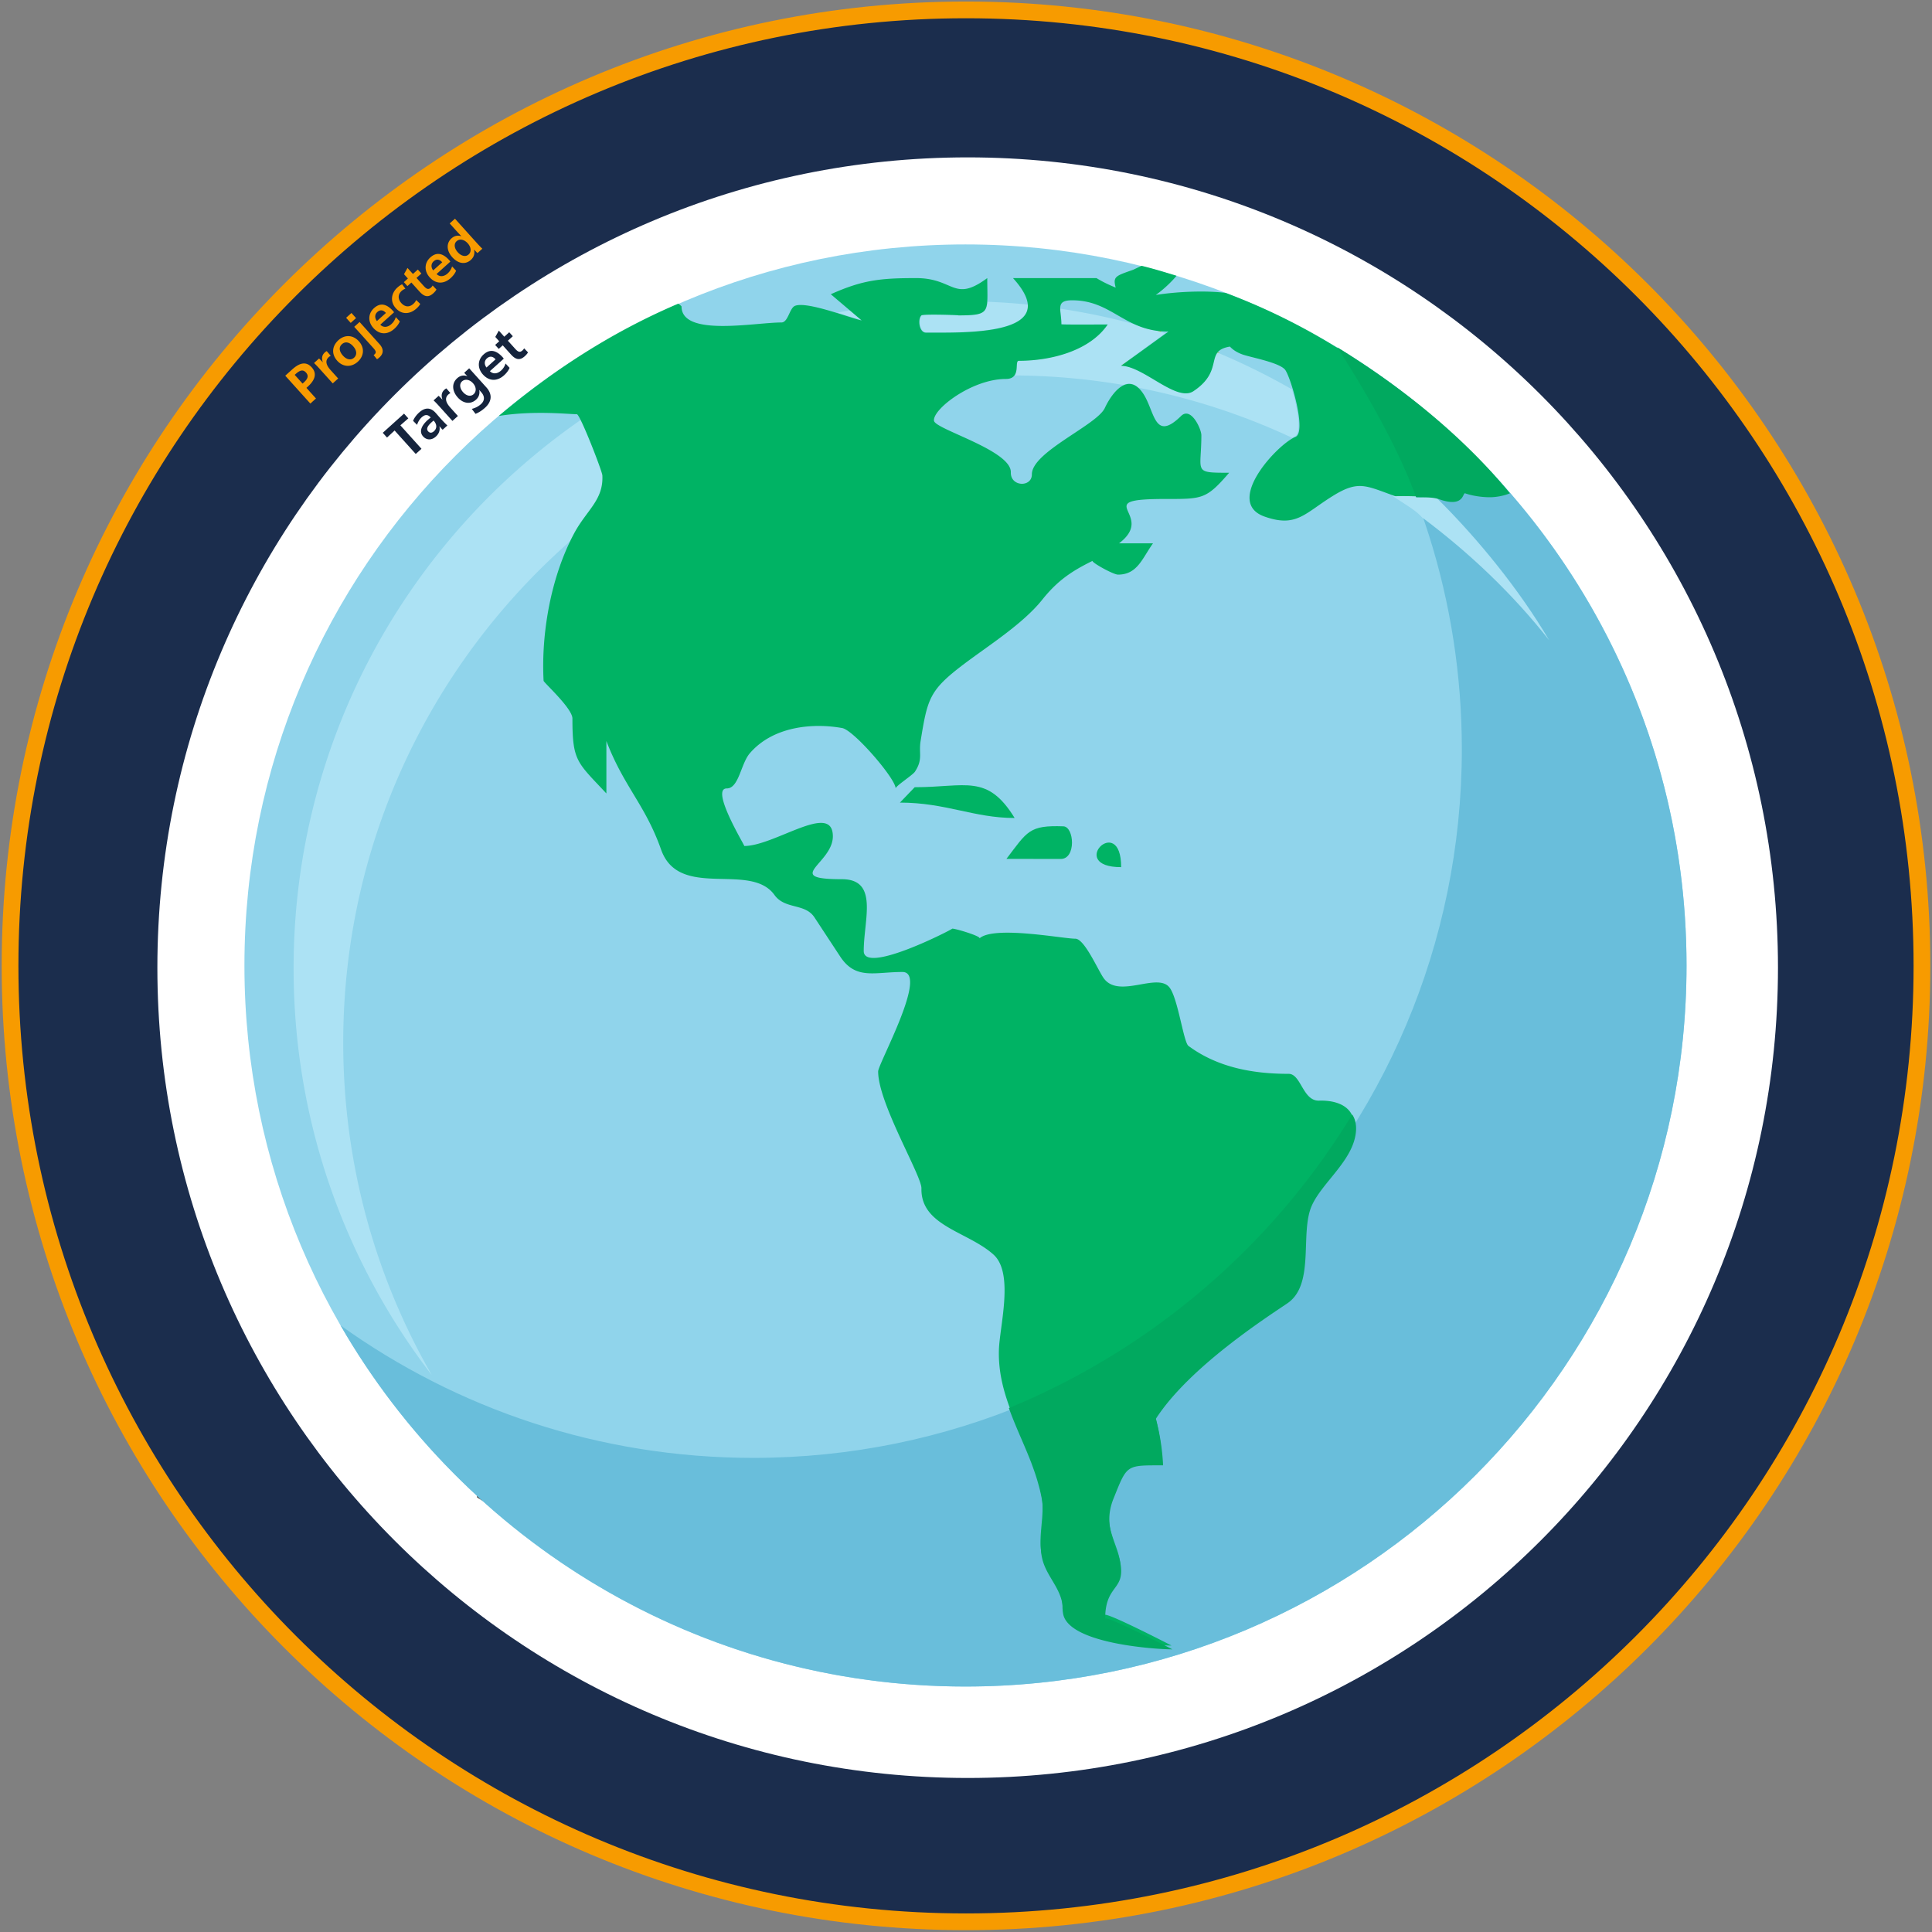 <svg height="577" width="577" xmlns="http://www.w3.org/2000/svg"><rect width="100%" height="100%" fill="#808080" stroke="none"/><g fill="none" fill-rule="evenodd"><g fill-rule="nonzero"><path d="M288.5 573.954C130.823 573.954 3 446.13 3 288.451S130.823 2.954 288.5 2.954 574 130.773 574 288.451 446.177 573.954 288.5 573.954z" fill="#1b2d4d" stroke="#f79b00" stroke-width="5"/><path d="M289 531C155.347 531 47 422.652 47 288.997S155.347 47 289 47s242 108.343 242 241.997S422.653 531 289 531z" fill="#fff"/><path d="M92.686 120.525l-7.493-8.323 2.098-1.89c1.848-1.663 3.946-2.667 5.803-.604 1.793 1.991.743 4.038-1.165 5.756l-.417.375 2.856 3.172zm-4.674-8.573l2.351 2.612.298-.269c1.133-1.02 1.683-1.968.727-3.03-.891-.989-1.826-.708-3.078.419zm8.377-3.764l.024-.022c-.408-1.1-.287-2.116.584-2.9.19-.172.368-.31.589-.4l1.199 1.402a2.245 2.245 0 0 0-.624.41c-1.073.967-.857 2.262.582 3.86l2.254 2.504-1.621 1.46-3.887-4.316c-.58-.644-1.193-1.301-1.702-1.77l1.502-1.354c.27.253.8.792 1.1 1.126zm4.71-6.615c1.871-1.686 4.332-1.59 6.092.365 1.729 1.92 1.566 4.376-.354 6.105-1.908 1.717-4.401 1.61-6.12-.298-1.781-1.98-1.586-4.4.381-6.172zm1.014 1.223c-.954.86-.86 2.114.32 3.425 1.085 1.205 2.38 1.443 3.297.616.954-.859.864-2.181-.274-3.445-1.138-1.264-2.377-1.465-3.343-.596zm2.628-6.36l-1.374-1.527 1.598-1.438 1.374 1.526zm7.85 10.852l-1.014-1.246c.083-.053.2-.137.26-.191.608-.548.463-1.021-.321-1.892l-5.722-6.355 1.597-1.439 5.916 6.57c1.32 1.467 1.317 2.83-.006 4.022a3.928 3.928 0 0 1-.71.53zm5.098-14.025l-4.114 3.704c.872.92 2.183.841 3.292-.157a4.444 4.444 0 0 0 1.337-2.111l1.205 1.29c-.3.723-.863 1.511-1.638 2.209-2.015 1.814-4.402 1.826-6.259-.237-1.664-1.848-1.638-4.29.21-5.954 1.776-1.6 3.65-1.365 5.647.853.086.095.257.309.32.403zm-5.126 2.628l2.695-2.426c-.902-1.002-1.789-.98-2.576-.271-.703.633-.894 1.668-.119 2.697zm7.53-10.989l.975 1.324a3.178 3.178 0 0 0-1.138.679c-1.204 1.084-1.052 2.524-.086 3.597.999 1.109 2.312 1.416 3.611.246.37-.333.638-.683.845-1.149l1.21 1.177c-.287.496-.603.889-1.128 1.361-2.039 1.836-4.457 1.811-6.175-.096-1.782-1.98-1.341-4.536.459-6.157.5-.45.937-.757 1.426-.982zm2.765-.525l-1.18 1.063-1.064-1.18 1.205-1.085-1.16-1.288 1.04-1.865 1.622 1.8 1.467-1.32 1.062 1.18-1.466 1.32 2.158 2.398c.837.93 1.392 1.186 2.167.488.19-.172.373-.4.498-.621l1.142 1.196c-.202.375-.552.777-.958 1.142-1.407 1.267-2.625 1.112-4.086-.51zm11.643-6.252l-4.114 3.704c.872.92 2.183.842 3.292-.157a4.444 4.444 0 0 0 1.337-2.11l1.205 1.29c-.3.722-.863 1.51-1.638 2.208-2.015 1.815-4.402 1.826-6.26-.237-1.663-1.848-1.637-4.29.21-5.953 1.777-1.6 3.651-1.365 5.648.852.086.096.256.31.32.403zm-5.126 2.629l2.695-2.426c-.902-1.002-1.789-.98-2.576-.272-.703.634-.894 1.669-.119 2.698zm6.501-15.44l6.463 7.178c.58.644 1.204 1.313 1.713 1.783l-1.454 1.31a18.477 18.477 0 0 1-1.002-1.041l-.024.021c.267 1.184-.002 2.204-.956 3.063-1.645 1.482-3.797 1.13-5.547-.813-1.707-1.896-1.838-4.175-.228-5.625.918-.826 1.937-.966 2.92-.642l.023-.021a48.904 48.904 0 0 1-1.57-1.673l-1.912-2.123zm.488 6.729c-.882.794-.68 2.146.35 3.29s2.343 1.475 3.237.67c.919-.827.752-2.21-.257-3.331-1.041-1.157-2.4-1.467-3.33-.63z" fill="#f79b00"/><path d="M120.67 123.531l1.276 1.418-2.376 2.075 6.31 7.007-1.72 1.548-6.309-7.008-2.263 2.104-1.277-1.419zm3.889 3.354l-1.186-1.196c.333-.888 1.058-1.823 1.79-2.483 1.924-1.732 3.569-1.428 4.954.11.422.47 1.21 1.392 1.632 1.861.66.733 1.455 1.52 1.859 1.895l-1.407 1.267a6.675 6.675 0 0 1-.467-.471 13.26 13.26 0 0 1-.463-.563l-.024.022c.207 1.076-.055 2.138-1.089 3.07-1.202 1.081-2.717 1.14-3.799-.063-1.169-1.298-.676-3.047 1.367-4.887.253-.227.6-.518.91-.754-.855-.95-1.678-.97-2.688-.06-.65.584-1.14 1.44-1.39 2.252zm4.945-1.276c-.25.182-.37.29-.55.452-1.274 1.147-1.733 2.04-1.084 2.76.487.542 1.106.528 1.72-.024.84-.757 1.061-1.914-.086-3.188zm2.607-6.265l.024-.022c-.41-1.11-.289-2.133.589-2.923.192-.174.371-.313.594-.405l1.208 1.415a2.24 2.24 0 0 0-.628.414c-1.082.974-.864 2.28.586 3.89l2.273 2.524-1.635 1.472-3.918-4.351c-.584-.65-1.202-1.311-1.716-1.785l1.515-1.364c.273.255.805.799 1.108 1.135zm5.874-5.441c-.853.768-.673 2.13.323 3.235s2.252 1.39 3.142.588c.913-.822.79-2.191-.184-3.273-.985-1.094-2.355-1.383-3.28-.55zm.65-2.566l1.49-1.342 5.141 5.71c1.667 1.85 1.838 4.047-.422 6.082-.841.757-1.756 1.385-2.832 1.81l-1.113-1.479c1.137-.284 2.034-.787 2.73-1.414 1.083-.974 1.276-2.258.075-3.592-.184-.205-.38-.421-.55-.66l-.024.023c.19.96-.003 2.026-.977 2.903-1.61 1.45-3.783 1.165-5.428-.662-1.731-1.923-1.874-4.233-.18-5.759.963-.866 2.01-.96 2.977-.634l.024-.022a19.52 19.52 0 0 1-.911-.964zm11.822-4.224l-4.146 3.734c.879.927 2.2.848 3.318-.159a4.48 4.48 0 0 0 1.348-2.128l1.215 1.3c-.302.73-.87 1.524-1.652 2.227-2.031 1.83-4.437 1.84-6.309-.239-1.677-1.863-1.651-4.323.212-6.001 1.79-1.613 3.68-1.376 5.692.86.087.096.259.31.322.406zm-5.166 2.65l2.716-2.446c-.909-1.01-1.803-.988-2.596-.274-.71.639-.902 1.682-.12 2.72zm4.848-6.63l-1.19 1.072-1.071-1.19 1.214-1.093-1.17-1.298 1.05-1.88 1.634 1.815 1.478-1.332 1.072 1.19-1.479 1.332 2.176 2.415c.844.938 1.403 1.196 2.184.493.193-.173.377-.404.503-.627l1.15 1.206c-.203.379-.556.784-.965 1.152-1.418 1.277-2.647 1.12-4.118-.514z" fill="#15243d"/></g><path d="M139.071 430.721c1.153 5.504 2.305 11.007 3.455 16.513 4.07 2.515 8.088 5.026 12.212 7.511 2.483-1.63 6.243-3.612 8.452-5.166 3.286-2.311 3.715-5.276 1.094-7.904-2.441-3.215-5.083-6.082-7.686-9.2a1802.949 1802.949 0 0 1-7.91-9.542 1680.747 1680.747 0 0 0-9.617 7.788" fill="#3a332c"/><path d="M158.648 240.725c-6.136 30.758-5.39 56.716-6.363 88.675-.976 31.96 1.058 67.576 6.044 100.175-7.133 2.092-13.688 4.027-20.347 5.594-11.573-33.753-21.358-72.8-27.861-106.444-6.503-33.646-11.08-61.139-10.06-94.217 19.436 2.352 38.731 3.934 58.587 6.217" fill="#6e6255"/><path d="M73 288.343C73 169.413 169.412 73 288.344 73c118.93 0 215.343 96.413 215.343 215.343 0 118.932-96.412 215.344-215.343 215.344C169.412 503.687 73 407.275 73 288.343" fill="#90d4eb"/><path d="M399.276 103.734c62.564 37.676 104.41 106.256 104.41 184.61 0 118.93-96.411 215.343-215.342 215.343-79.782 0-149.43-43.386-186.639-107.852 34.709 24.904 77.263 39.566 123.242 39.566 116.883 0 211.636-94.753 211.636-211.637 0-44.57-13.778-85.922-37.307-120.03z" fill="#69bedb"/><path d="M337.285 80.341c4.123.738 8.202 1.551 12.236 2.447z" fill="#9db74c"/><path d="M344.626 97.84c.631.556 1.259 1.128 1.885 1.708l.563-1.174c-.88 0-1.681-.218-2.448-.534m-9.788 11.33c6.75 0 16.862 10.511 22.053 7.25 7.142-4.487 5.377-8.686 7.312-11.048a211.341 211.341 0 0 0-15.782-5.454l-13.583 9.252m9.788-11.7a202.769 202.769 0 0 0-7.34-2.446c2.171 1.11 4.569 1.986 7.34 2.447" fill="#a9c14b"/><path d="M128.974 410.698c-25.887-33.629-41.291-75.749-41.291-121.475 0-68.057 34.11-128.134 86.154-164.084l.003-.001c2.123 4.172 6.524 15.707 6.575 16.775.356 7.401-4.69 10.327-8.43 17.362a61.755 61.755 0 0 0-.804 1.566c-42.07 36.537-68.673 90.428-68.673 150.537 0 36.166 9.631 70.08 26.466 99.32m294.082-257.75c-2.446-1.88-5.058-3.373-7.593-5.14.278.1.564.201.856.304a.384.384 0 0 0 .06.003c.122 0 .418-.007.848-.012.427-.006.98-.01 1.622-.01.685 0 3.021.006 3.846.025.06.167 2.309 2.53 2.38 2.724.663 1.799-.424 2.464.096 4.026zM385.9 130.746a197.443 197.443 0 0 0-45.985-14.962c-.923-.845-1.848-1.2-2.747-1.2-.569 0-1.128.142-1.67.393a200.557 200.557 0 0 0-32.538-2.851c1.236-1.56.3-4.448 1.352-4.448 9.704 0 21.144-3.018 26.45-10.844-.714 0-4.651.026-8.136.026-2.99 0-5.646-.02-5.646-.091 0-1.85-.33-3.4-.347-4.58h.004a198.02 198.02 0 0 1 22.348 4.682c1.886.832 3.952 1.502 6.369 1.837.887.272 1.77.55 2.652.834l-13.263 9.641c.179 0 .36.01.545.025 5.674.484 13.502 8.187 18.713 8.187.835 0 1.601-.196 2.284-.654 6.97-4.675 5.254-9.048 7.138-11.512a198.326 198.326 0 0 1 22.449 11.072l.002.001.003.003c1.664 5.624 3.005 13.158.745 14.089a7.43 7.43 0 0 0-.722.352m-105.207-31.47a840.087 840.087 0 0 1-3.421-.006l-.593.001h-.005c-2.033 0-2.505-4.077-1.345-5.148.185-.17 1.801-.228 3.74-.228 3.687 0 8.547.205 6.993.226 6.975-.01 8.55-.393 8.853-3.992h.002c4.056.161 8.084.435 12.074.834h.002c.467 7.88-16.067 8.313-26.3 8.313m-23.128-3.647c-1.512-.343-4.365-1.311-7.482-2.272 1.326-.248 2.659-.48 3.994-.701l3.488 2.973" fill="#ace2f4"/><path d="M354.556 117.048c-5.336 0-13.35-7.392-19.16-7.856 5.81.464 13.824 7.856 19.16 7.856.855 0 1.64-.19 2.338-.628 7.137-4.486 5.375-8.684 7.303-11.048a.022.022 0 0 0 .006.003c-1.929 2.363-.172 6.56-7.309 11.045-.698.44-1.483.628-2.338.628m-19.718-7.88l13.58-9.25c-4.528 3.083-9.053 6.167-13.58 9.25" fill="#afc558"/><path d="M284.962 93.799l-.578.002c.228 0 .419 0 .578-.002" fill="#c7d79b"/><g fill="#00b364"><path d="M345.171 88.093c2.68-1.874 5.23-4.493 6.2-5.729-3.756-1.138-6.577-2.038-10.415-2.974-.28.087-2.37 1.128-2.64 1.222-5.205 1.817-5.967 2.006-5.113 5.283-2.022-.812-3.957-1.749-5.737-2.839h-24.931c14.848 16.367-11.328 16.33-23.806 16.296-.793-.003-1.531-.005-2.2-.003-2.044.006-2.52-4.077-1.356-5.148.538-.496 13.155-.034 10.774-.002 10.178-.014 8.902-.815 8.902-11.143-10.12 7.436-9.767 0-21.244 0-10.764 0-16.044.59-25.486 4.82l9.223 7.831c-3.871-.875-16.499-5.812-19.95-4.347-1.606.683-2.02 4.949-4.006 4.949-8.02 0-29.844 4.371-29.844-4.793 0-.042-.758-.772-1.01-.807-19.8 8.442-37.357 19.864-53.576 33.525 10.378-1.704 21.18-.515 23.33-.515.957 0 7.55 16.962 7.613 18.269.357 7.4-4.708 10.327-8.463 17.36-6.836 12.811-9.854 29.589-9.09 43.974.028.52 8.609 8.215 8.609 11.265 0 12.771 1.342 12.977 10.144 22.386V221.31c5.249 13.714 11.593 18.991 16.334 32.408 5.379 15.225 26.636 3.532 33.859 13.56 3.18 4.417 9.115 2.392 11.949 6.702l7.69 11.7c4.636 7.051 10.289 4.607 18.572 4.607 7.957 0-7.241 27.396-7.241 29.704 0 9.5 13.01 31.124 12.929 34.928-.242 11.278 13.89 12.86 21.563 19.806 6.144 5.601 1.763 21.47 1.572 28.506-.162 5.933 1.12 11.258 2.94 16.376 1.675 4.713 3.8 9.248 5.706 13.908.332.816.66 1.635.976 2.46.137.36.264.727.398 1.09.253.69.499 1.384.734 2.082a57.445 57.445 0 0 1 1.015 3.366c.097.352.196.703.285 1.058.273 1.092.521 2.195.717 3.323 1.008 5.772-1.217 12 .071 17.531 1.324 5.683 6.218 9.22 6.146 15.501-.113 9.703 27.262 11.526 32.565 11.526-.025-.017-19.984-10.33-19.984-9.093 0-9.208 4.754-8.568 4.757-14.184.002-6.67-6.074-12.165-2.279-21.604 4.104-10.207 3.64-9.897 14.738-9.897a65.892 65.892 0 0 0-2.15-13.856c9.917-15.404 32.989-30.227 39.097-34.382 8.295-5.651 3.65-20.9 7.239-29.024 3.153-7.141 12.714-13.738 13.175-22.524a9.68 9.68 0 0 0-.022-1.317l-.04-.3a7.496 7.496 0 0 0-.155-.91l-.067-.246a6.936 6.936 0 0 0-.304-.87l-.057-.13a6.287 6.287 0 0 0-.498-.891c-1.917-2.833-5.89-3.626-9.362-3.51-4.902.165-5.39-8.006-9.098-8.006-10.303 0-20.999-1.749-29.925-8.338-1.478-1.09-3.133-14.196-5.66-17.443-1.698-2.184-5.147-1.542-8.794-.902-4.122.725-8.499 1.45-10.883-1.908-1.7-2.392-5.715-11.77-8.458-11.77-3.736 0-24.312-3.988-28.636-.087.666-.6-7.021-2.925-8.115-2.925.47 0-26.442 13.892-26.442 6.679 0-9.352 4.577-21.438-6.552-21.438-17.89 0-2.67-4.635-2.67-12.803 0-10.477-17.325 2.875-26.453 2.885.242 0-10.277-17.19-5.234-17.19 3.62 0 4.184-7.35 6.87-10.48 7.067-8.233 19.134-9.095 27.628-7.547 3.439.63 15.906 15.042 15.941 18.014-.008-.709 5.082-3.952 5.769-5.002 2.458-3.756 1.069-5.377 1.684-9.138 2.06-12.626 2.584-15.124 12.69-22.797 7.428-5.638 17.806-12.113 23.634-19.41 4.445-5.567 8.606-8.46 15.067-11.624-.66.323 6.138 4.127 7.561 4.127 5.843 0 7.254-4.92 10.453-9.338H334.2c11.453-8.727-9.278-13.252 13.68-13.252 11.276 0 12.317.152 19.215-7.831-10.968 0-8.302-.072-8.302-11.205 0-1.852-3.1-8.65-6.058-5.751-8.091 7.927-7.8-1.452-11.342-6.722-4.58-6.817-9.521.199-11.432 4.332-2.369 5.123-21.834 13.136-21.791 19.828.026 3.92-6.401 3.761-6.284-.61.178-6.56-22.57-12.828-22.946-15.389-.495-3.382 11.26-12.497 21.484-12.497 4.696 0 2.396-5.42 3.843-5.42 9.741 0 21.225-3.018 26.55-10.844-1.329 0-13.834.09-13.834-.065 0-4.449-1.907-7.163 3.21-7.163 12.014 0 15.573 9.336 28.764 9.336-4.716 3.413-9.428 6.828-14.143 10.24 6.62 0 16.534 10.958 21.624 7.558 9.396-6.277 3.062-12.015 10.874-13.307.837.876 1.963 1.718 3.834 2.376 2.442.86 11.236 2.427 12.73 4.65 1.8 2.68 6.377 18.553 3.015 19.933-5.458 2.241-21.445 19.503-9.217 23.812 9.45 3.329 11.874-.87 20.284-6.112 7.817-4.875 9.944-3.083 18.744.017.015.006.352-.002.912-.01a99.712 99.712 0 0 1 4.937.046c2.486.092 5.16-1.86 6.686-1.322 4.423 1.559 6.018 2.713 6.75 1.685.498-.698.597-3.578.911-3.466 3.098 1.09 9.068 4.057 12.953 2.364-23.204-26.41-50.203-47.433-83.788-60-5.712-.75-14.286-.437-20.892.609z"/><path d="M273.18 235.104c-1.47 1.533-2.942 3.064-4.413 4.597 13.727 0 22.082 4.595 34.259 4.595-8.172-13.291-14.577-9.192-29.845-9.192m44.405 11.682c-10.252-.364-10.729 1.466-17.007 9.72 5.401 0 10.804.017 16.206.025 4.685.007 4.035-9.63.801-9.745m17.252 12.192c0-16.517-16.518 0 0 0"/></g><path d="M425.171 154.868c-2.261-1.773-2.238-4.947-2.238-6.365 2.485.058 4.171-.383 6.01.088 12.37 12.181 24.882 27.617 33.702 42.592-10.772-13.678-23.476-25.795-37.474-36.315z" fill="#ace2f4"/><path d="M350.145 492.586c-5.327 0-32.83-1.829-32.717-11.562.073-6.303-4.844-9.85-6.174-15.552-1.294-5.549.941-11.796-.071-17.587a46.396 46.396 0 0 0-.72-3.333c-.09-.357-.19-.708-.288-1.061-.2-.743-.413-1.48-.642-2.21a74.5 74.5 0 0 0-.376-1.167c-.237-.7-.484-1.397-.738-2.09-.135-.363-.262-.73-.4-1.092a124.86 124.86 0 0 0-.98-2.468c-1.915-4.671-4.047-9.22-5.73-13.94 42.85-17.647 78.761-48.594 102.537-87.674.187.277.351.575.498.892l.057.13c.12.276.22.567.306.873l.067.246c.07.29.12.596.156.914l.04.3c.034.42.047.856.022 1.322-.463 8.814-10.069 15.432-13.237 22.596-3.605 8.15 1.062 23.448-7.272 29.117-6.137 4.168-29.316 19.039-39.28 34.492a66.015 66.015 0 0 1 2.161 13.9h-1.8c-9.311 0-9.12.276-13.006 9.929-3.813 9.47 2.292 14.982 2.29 21.674-.003 5.633-4.78 4.991-4.78 14.229 0-.07.065-.104.185-.104 2.02 0 19.868 9.21 19.892 9.226m79.728-343.466a7.655 7.655 0 0 0-.606-.182c-1.822-.475-3.873-.376-6.334-.435-5.43-14.931-15.089-31.584-23.532-44.77 18.48 11.35 37.253 26.14 51.54 43.588-1.633.71-3.99 1.182-5.991 1.182-2.784 0-5.57-.534-7.381-1.17a.176.176 0 0 0-.064-.012c-.268 0-.387.65-.85 1.3-.464.65-1.273 1.3-2.92 1.3-.967 0-2.22-.223-3.862-.8z" fill="#01a95f"/></g></svg>
